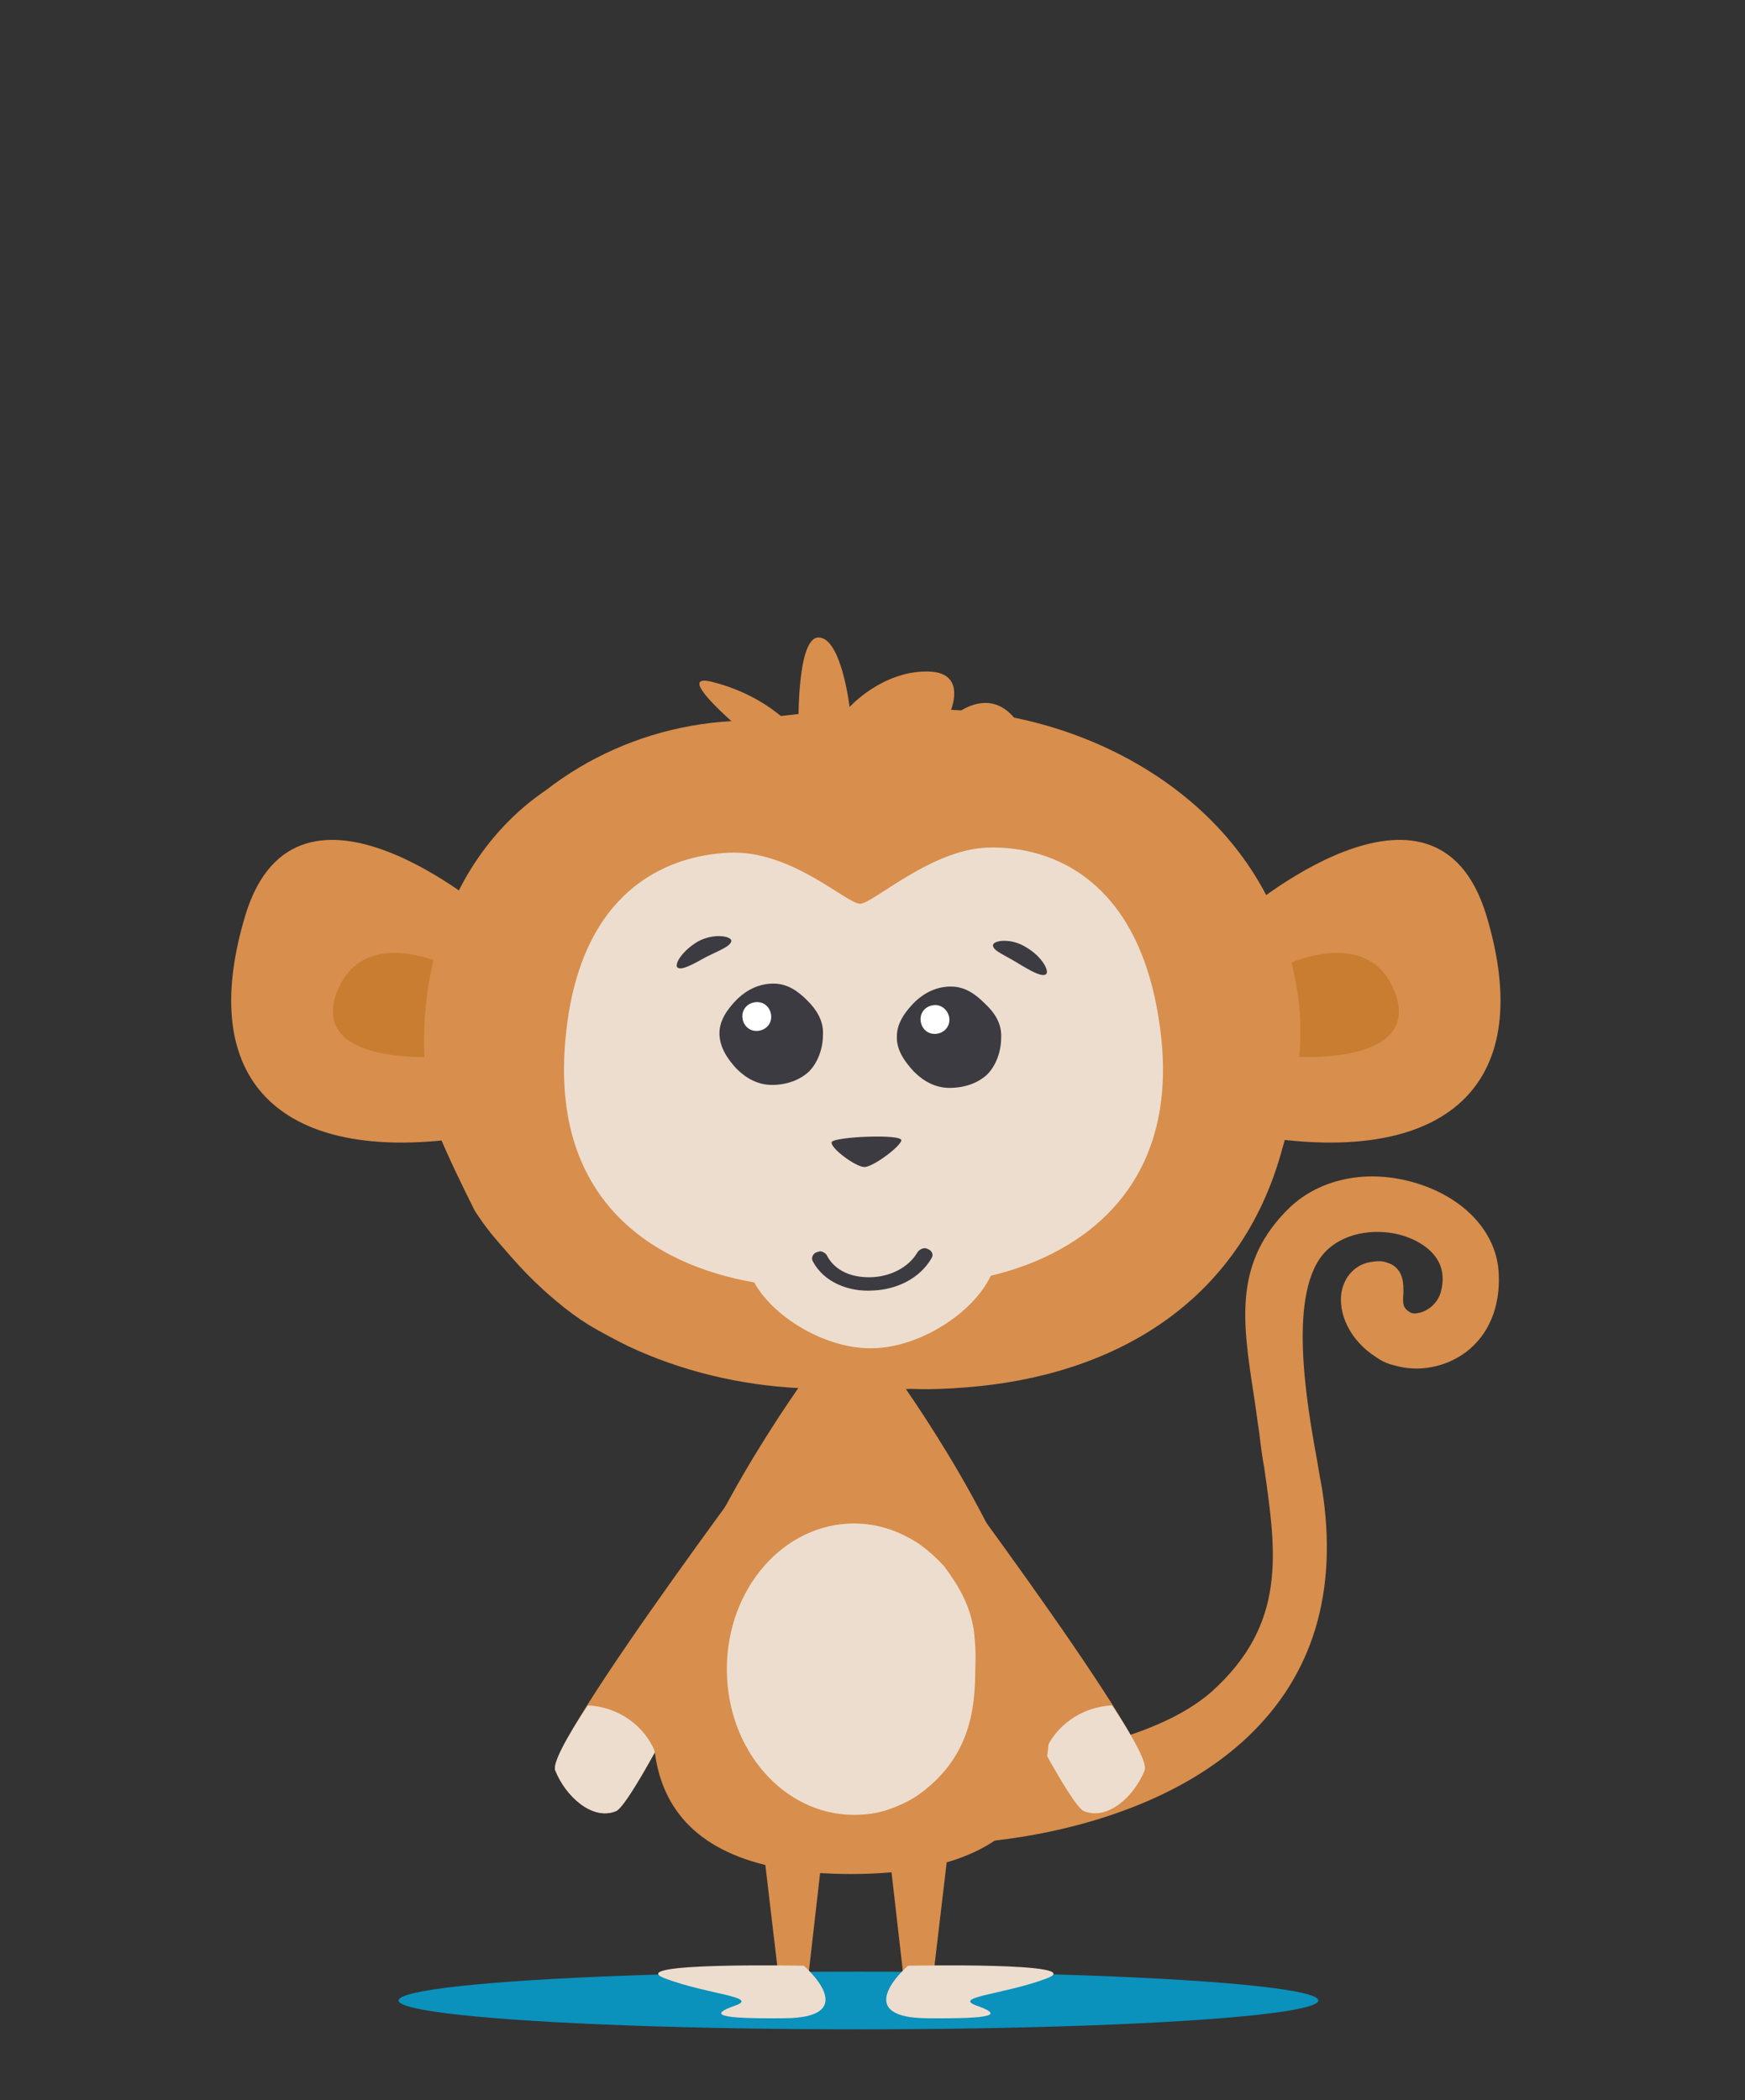 <?xml version="1.0" encoding="utf-8"?>
<!-- Generator: Adobe Illustrator 17.1.0, SVG Export Plug-In . SVG Version: 6.00 Build 0)  -->
<!DOCTYPE svg PUBLIC "-//W3C//DTD SVG 1.1//EN" "http://www.w3.org/Graphics/SVG/1.1/DTD/svg11.dtd">
<svg version="1.1" id="Layer_1" xmlns="http://www.w3.org/2000/svg" xmlns:xlink="http://www.w3.org/1999/xlink" x="0px" y="0px"
	 viewBox="0 0 236 284" enable-background="new 0 0 236 284" xml:space="preserve">
<rect x="0" y="0" width="236" height="284" fill="#333333" stroke="none"/>
<rect y="0" fill="none" width="236" height="284"/>
<g>
	<ellipse fill="#0a91bc" cx="116.1" cy="270.5" rx="62.2" ry="3.9"/>
	<path fill="#D88E4C" d="M119.8,239.3l-2.7,0l1.1,9.1l1.6,0.4c7.9,1.7,34.1,0.1,48.9-13.9c8.9-8.4,12.3-19.7,10.1-33.6
		c-0.2-1-0.4-2.2-0.6-3.4c-1.5-8.2-4.2-23.5,1.2-28.8c2.8-2.7,7.2-3,10.4-2c1.6,0.5,6.6,2.5,5,7.8c-0.3,0.9-1,1.8-2,2.3
		c-0.8,0.4-1.6,0.5-2,0.3c-1.1-0.6-1.1-1.2-1-2.6c0-1,0.2-3.5-2.3-4.2c-0.5-0.2-1.1-0.2-1.8-0.1c-2.1,0.2-3.7,1.7-4.2,3.8
		c-0.7,3.1,1.1,6.9,4.6,9.1c0.7,0.5,1.5,0.9,2.4,1.1c3.3,1,7,0.3,9.8-1.8c3-2.3,4.6-6,4.4-10.5c-0.2-5.6-4.6-10.3-11.1-12.3h0
		c-6.5-2-13-0.7-17.2,3.3c-7.5,7.3-6.4,15.1-4.9,24.9c0.3,1.8,0.5,3.6,0.8,5.5c0.2,1.7,0.4,3.3,0.7,4.9c1.6,11.3,3.1,21-7.2,30.2
		C151.7,239.4,120.1,239.3,119.8,239.3z"/>
	<g>
		<polygon fill="#D88E4C" points="102.2,241.1 105.2,266.5 109.4,266.5 112,243.8"/>
		<path fill="#EDDDCE" d="M108.7,265.8c0,0-24.6-0.5-18.8,1.7c5.8,2.2,12.9,2.5,9.5,3.7c-3.4,1.2-2.7,1.8,6.8,1.7
			C115.7,272.8,110.2,267.1,108.7,265.8z"/>
	</g>
	<g>
		<polygon fill="#D88E4C" points="129.3,241.1 126.3,266.5 122.1,266.5 119.5,243.8"/>
		<path fill="#EDDDCE" d="M122.8,265.8c0,0,24.6-0.5,18.8,1.7c-5.8,2.2-12.9,2.5-9.5,3.7c3.4,1.2,2.7,1.8-6.8,1.7
			C115.8,272.8,121.3,267.1,122.8,265.8z"/>
	</g>
	<g>
		<path fill="#D88E4C" d="M107.9,190.5c0,0-34.3,45.4-32.8,48.9c1.4,3.5,5,6.8,8.2,5.5c3.2-1.3,26.6-50.5,26.6-50.5L107.9,190.5z"/>
		<g>
			<path fill="#EDDDCE" d="M75.1,239.4c1.4,3.5,5,6.8,8.2,5.5c0.8-0.3,2.8-3.5,5.3-8c-1.4-3.5-4.9-6.1-9.1-6.3
				C76.5,235.1,74.7,238.5,75.1,239.4z"/>
		</g>
	</g>
	<g>
		<path fill="#D88E4C" d="M122,190.5c0,0,34.3,45.4,32.8,48.9c-1.4,3.5-5,6.8-8.2,5.5c-3.2-1.3-26.6-50.5-26.6-50.5L122,190.5z"/>
		<g>
			<path fill="#EDDDCE" d="M154.8,239.4c-1.4,3.5-5,6.8-8.2,5.5c-0.8-0.3-2.8-3.5-5.3-8c1.4-3.5,4.9-6.1,9.1-6.3
				C153.4,235.1,155.2,238.5,154.8,239.4z"/>
		</g>
	</g>
	<path fill="#D88E4C" d="M119.2,183.2l-4,0.1l-4-0.1c0,0-53.9,70.2,3.9,70.2S119.2,183.2,119.2,183.2z"/>
	<g>
		<g>
			<path fill="#D88E4C" d="M167.8,123.7c0,0,26.2-22.8,33.2,0c6.9,22.8-5.2,33-27.6,30.4c-22.4-2.7-7-30.2-7-30.2L167.8,123.7z"/>
			<path fill="#C97D31" d="M173.4,130.7l2.3,12.2c0,0,16.5,1,13-8.6C185.1,124.7,173.4,130.7,173.4,130.7z"/>
		</g>
		<g>
			<path fill="#D88E4C" d="M66.4,123.7c0,0-26.2-22.8-33.2,0c-6.9,22.8,5.2,33,27.6,30.4c22.4-2.7,7-30.2,7-30.2L66.4,123.7z"/>
			<path fill="#C97D31" d="M60.8,130.7l-2.3,12.2c0,0-16.5,1-13-8.6C49.1,124.7,60.8,130.7,60.8,130.7z"/>
		</g>
		<g>
			<path fill="#D88E4C" d="M58.1,149.2c-2.8-15.6,2.2-33.2,15.8-42.4c1.4-1.1,2.9-2.1,4.4-3c6.2-3.7,13.3-5.9,20.8-6.3
				c1.9-0.3,3.8-0.5,5.7-0.6c2-0.2,4.1-0.5,6.2-0.6c2.1-0.2,4.2-0.3,6.4-0.4c2.1-0.1,4.3-0.2,6.4-0.1c1.7,0,3.5,0.1,5.2,0.2
				c19.3,1,39.7,12.5,45.3,32.8c0.6,2,1,4.1,1.3,6.2c0.5,4.2,0.3,8.6-0.7,13c-0.3,2.6-0.8,5.1-1.5,7.4c-5.7,21-23.1,30.7-42.8,32.2
				c-2.4,0.2-4.9,0.3-7.4,0.2c-2.4,0.1-4.9,0.2-7.4,0.2c-2.5,0-5.1-0.1-7.7-0.3c-8-0.4-16-2.3-23.2-5.7c-1.8-0.9-3.5-1.8-5.2-2.8
				c-1.6-1-3.1-2.1-4.5-3.3c-1.2-1-2.4-2.1-3.5-3.2c-1.8-1.8-3.5-3.8-5.2-5.8c-0.8-1-1.6-2.1-2.3-3.2c-1.8-3.6-3.5-7.1-5-10.7
				C58.9,151.8,58.4,150.5,58.1,149.2z"/>
			<path fill="#D88E4C" d="M110.9,107.3c0,0-22.6-17.1-14.6-15.1c8,2,11.7,7,11.7,7s-0.4-13,2.7-13c3.1,0,4.2,9.4,4.2,9.4
				s4.4-4.9,10.6-4.8c6.2,0.1,2.4,6.9,2.4,6.9s5.7-6.1,9.9,0.2c4.2,6.3-8.8,9.8-8.8,9.8L110.9,107.3z"/>
			<path fill="#EDDDCE" d="M156.7,137.7c-2.9-18.5-14.1-23.3-23-23.1c-7.8,0.2-15.6,7.6-17.4,7.6c-1.8,0-9.3-7.3-17.7-6.9
				c-8.8,0.4-19.9,5.4-22,24c-2.7,23.1,12,31.8,25.4,34.1c2.7,4.9,10,9.1,16.1,8.9c6.2-0.1,13.5-4.7,15.9-9.8
				C146.7,169.5,160.3,159.9,156.7,137.7z"/>
			<path fill="#3C3B42" d="M116.9,157.8c1.2,0,4.9-2.8,5-3.6c0.1-0.9-8.9-0.5-9.4,0.2C112.1,155.1,115.7,157.8,116.9,157.8z"/>
			<g>
				<g>
					<path fill="#3C3B42" d="M111.3,139.9c0,1.9-0.7,3.8-1.9,5c-1.3,1.2-3.1,1.8-5,1.8c-1.9,0-3.5-0.9-4.8-2.2
						c-1.2-1.3-2.3-2.9-2.3-4.8c0-1.9,1.3-3.5,2.5-4.7c1.3-1.2,2.9-2,4.8-2c1.9,0,3.3,1,4.6,2.3C110.4,136.5,111.4,138,111.3,139.9z
						"/>
					<path fill="#FFFFFF" d="M104.3,137.5c0,1.1-0.9,1.9-2,1.9c-1.1,0-1.9-0.9-1.9-2c0-1.1,0.9-1.9,2-1.9
						C103.5,135.5,104.3,136.4,104.3,137.5z"/>
				</g>
				<g>
					<path fill="#3C3B42" d="M98.9,127.3c-0.2,0.7-1.6,1.2-3.4,2.1c-1.8,1-3.4,1.9-3.9,1.4c-0.4-0.4,0.6-2.2,2.8-3.5
						C96.6,126.1,99.1,126.6,98.9,127.3z"/>
				</g>
				<g>
					<path fill="#3C3B42" d="M135.4,140.3c0,1.9-0.7,3.8-1.9,5c-1.3,1.2-3.1,1.8-5.1,1.8c-1.9,0-3.5-0.9-4.8-2.2
						c-1.2-1.3-2.4-2.9-2.3-4.8c0-1.9,1.3-3.5,2.5-4.7c1.3-1.2,2.9-2,4.8-2c1.9,0,3.3,1,4.6,2.3
						C134.5,136.9,135.5,138.4,135.4,140.3z"/>
					<path fill="#FFFFFF" d="M128.4,137.9c0,1.1-0.9,1.9-2,1.9c-1.1,0-1.9-0.9-1.9-2c0-1.1,0.9-1.9,2-1.9
						C127.5,135.9,128.4,136.8,128.4,137.9z"/>
				</g>
				<g>
					<path fill="#3C3B42" d="M134.3,127.9c0.1,0.7,1.5,1.2,3.3,2.3c1.8,1.1,3.4,2,3.9,1.5c0.4-0.4-0.5-2.3-2.7-3.6
						C136.6,126.7,134.1,127.2,134.3,127.9z"/>
				</g>
			</g>
			<g>
				<g>
					<path fill="#3C3B42" d="M111.8,169.7c1.1,2.2,3.5,3.1,6.1,3l0,0c2.5-0.1,5-1.3,6.2-3.4l0,0l0,0c0.3-0.4,0.9-0.7,1.4-0.4l0,0
						c0.5,0.2,0.8,0.7,0.5,1.2l0,0c-1.6,2.8-4.8,4.3-8,4.4l0,0c-3.2,0.2-6.6-1.1-8.1-4l0,0c-0.2-0.4,0-1,0.6-1.2l0,0
						c0.1,0,0.3-0.1,0.4-0.1l0,0C111.2,169.2,111.6,169.4,111.8,169.7L111.8,169.7z"/>
				</g>
			</g>
		</g>
	</g>
	<path fill="#EDDDCE" d="M131.9,225.6c0,5.5-0.7,12.1-7.7,17.1c-1.3,0.9-2.7,1.5-4.1,2c-1.5,0.5-3,0.7-4.6,0.7
		c-9.5,0-17.2-8.8-17.2-19.7c0-10.9,7.7-19.7,17.2-19.7c3.2,0,6.1,1,8.7,2.7c1.3,0.9,2.4,1.9,3.5,3.1c2.1,2.8,3.5,5.4,4,8.6
		C131.9,222,132,223.8,131.9,225.6z"/>
</g>
</svg>
